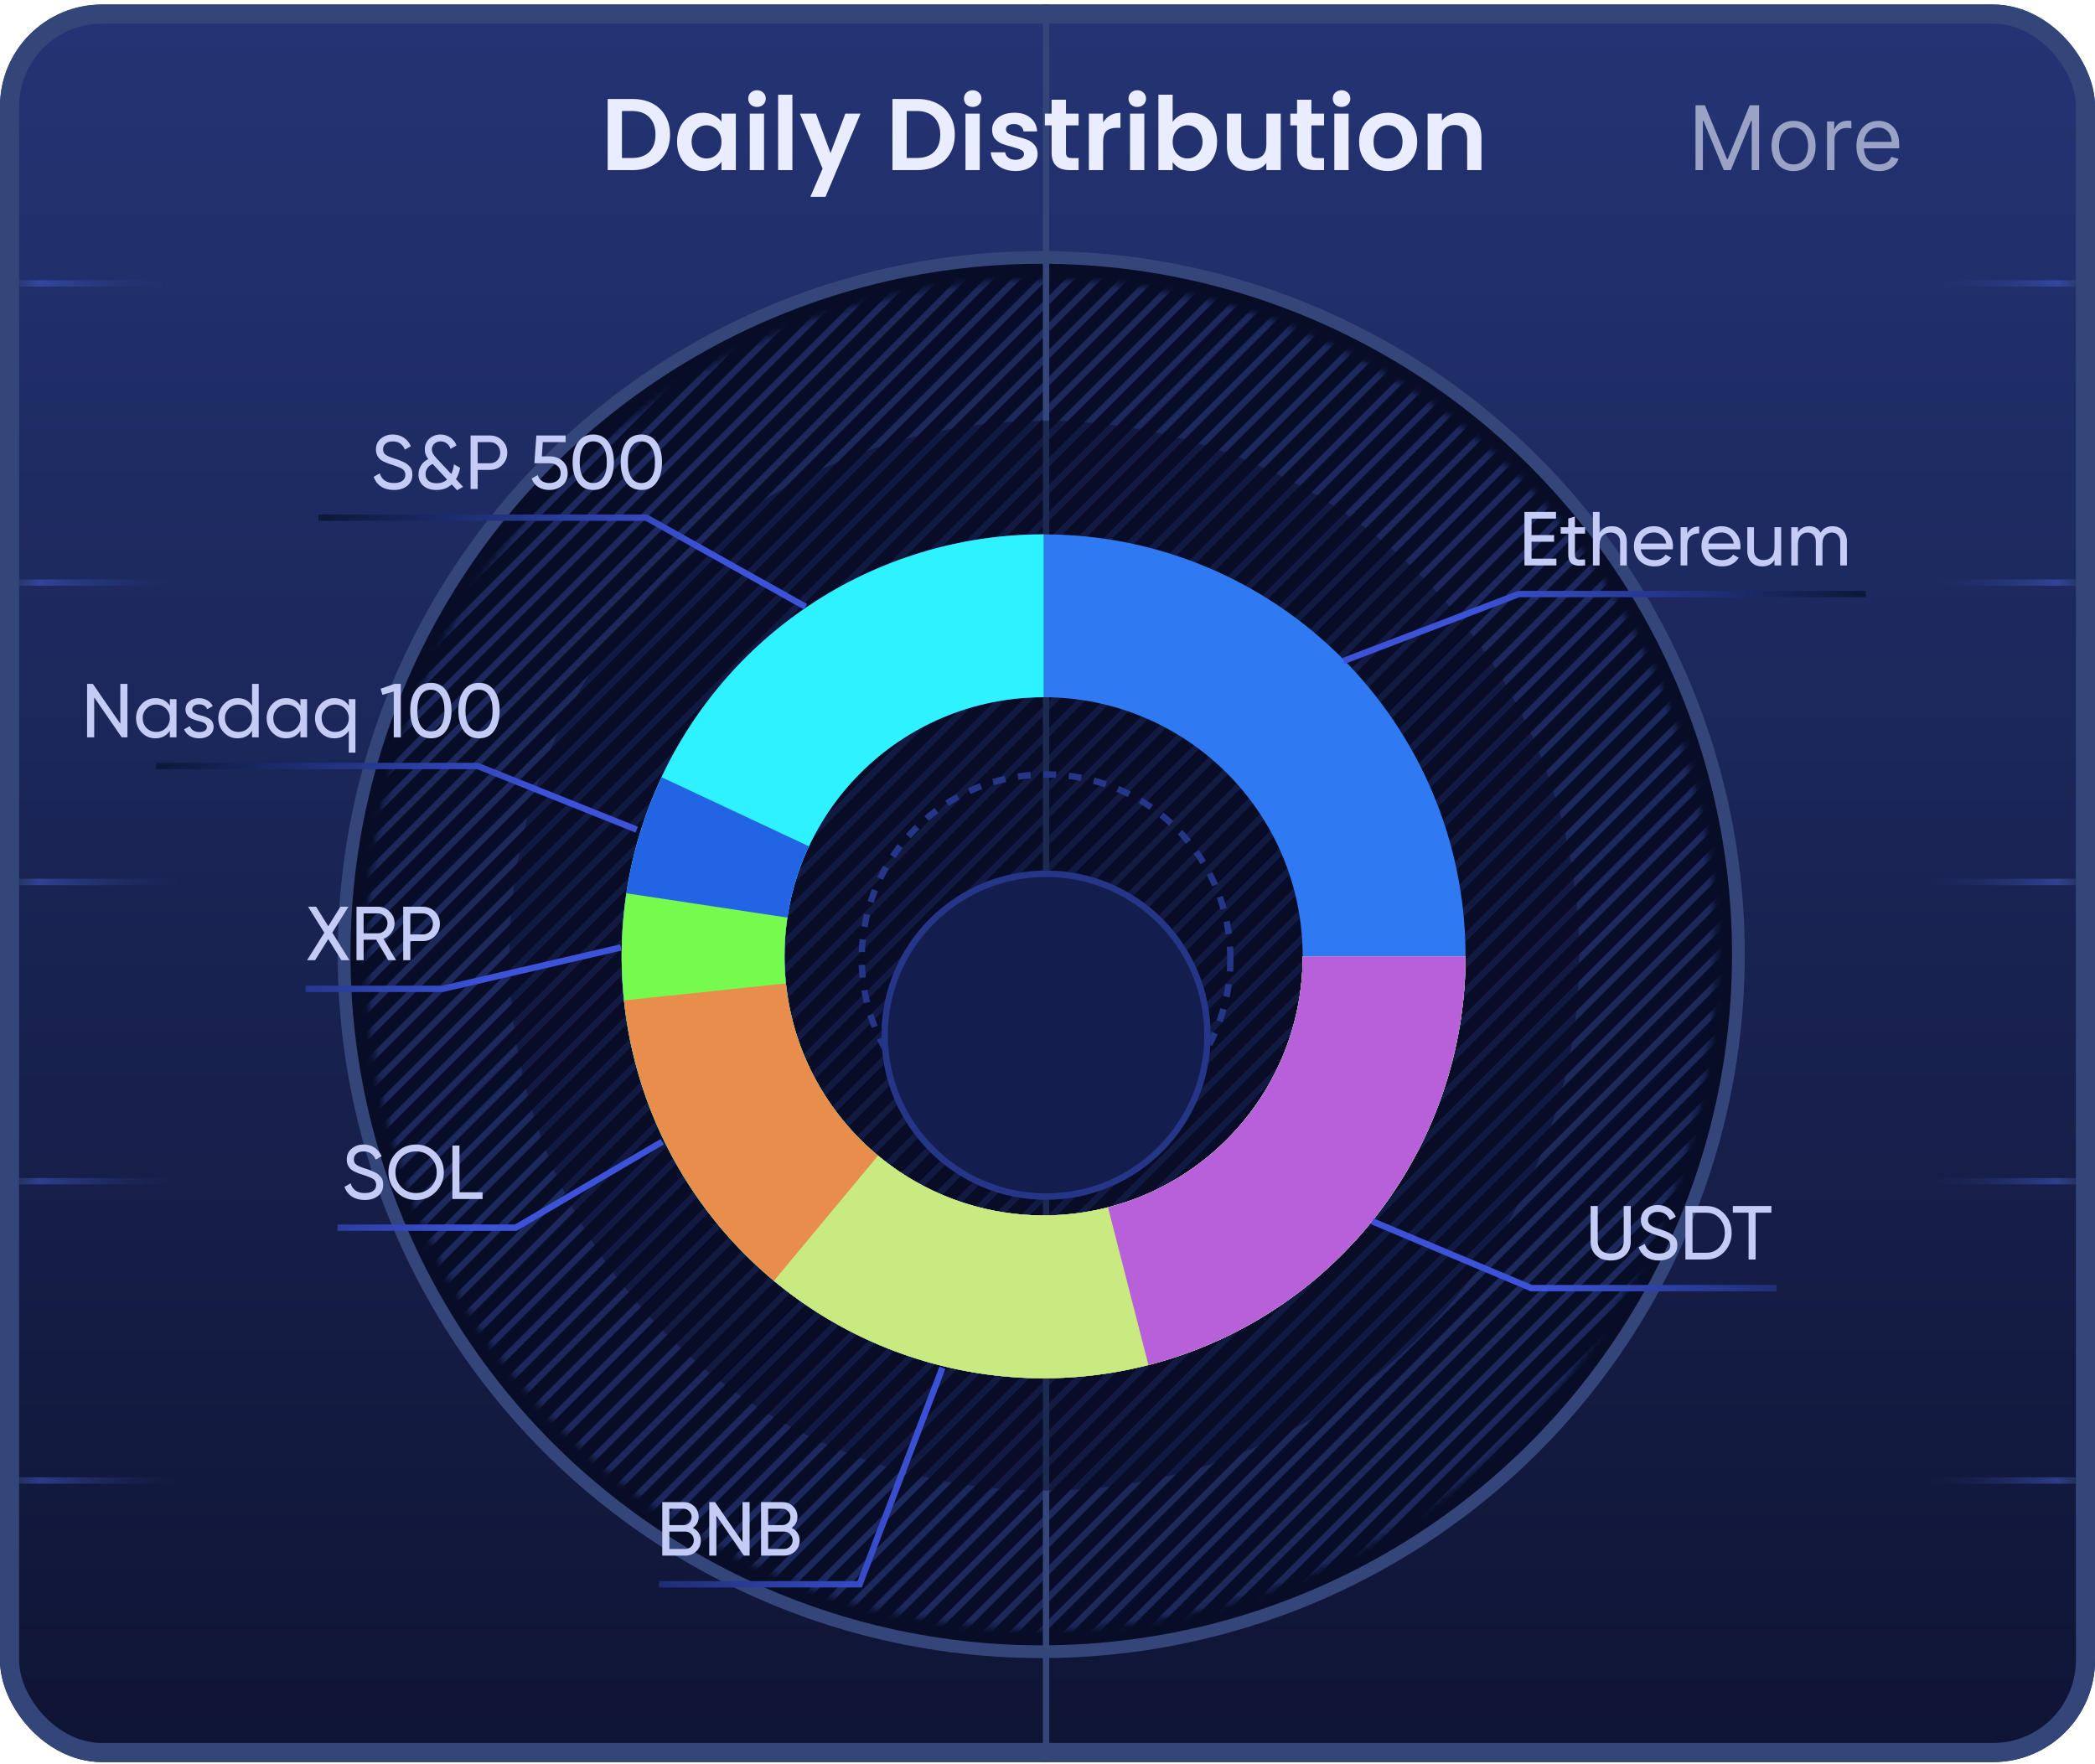 <svg width="329" height="277" viewBox="0 0 329 277" fill="none" xmlns="http://www.w3.org/2000/svg">
<g clip-path="url(#clip0_3767_16057)">
<rect y="0.713" width="329" height="276" rx="16" fill="url(#paint0_linear_3767_16057)"/>
<circle cx="163.52" cy="149.903" r="109.479" fill="#080D27" stroke="#344679" stroke-width="2"/>
<mask id="mask0_3767_16057" style="mask-type:alpha" maskUnits="userSpaceOnUse" x="57" y="43" width="213" height="213">
<circle cx="163.522" cy="149.903" r="105.46" fill="#141414" stroke="#242424"/>
</mask>
<g mask="url(#mask0_3767_16057)">
<line x1="171.646" y1="328.725" x2="342.766" y2="157.605" stroke="#1D295D"/>
<line x1="169.525" y1="326.603" x2="340.645" y2="155.484" stroke="#1D295D"/>
<line x1="167.404" y1="324.482" x2="338.524" y2="153.363" stroke="#1D295D"/>
<line x1="165.283" y1="322.361" x2="336.403" y2="151.241" stroke="#1D295D"/>
<line x1="163.162" y1="320.24" x2="334.282" y2="149.12" stroke="#1D295D"/>
<line x1="161.039" y1="318.117" x2="332.159" y2="146.997" stroke="#1D295D"/>
<line x1="158.918" y1="315.996" x2="330.038" y2="144.876" stroke="#1D295D"/>
<line x1="156.797" y1="313.875" x2="327.917" y2="142.755" stroke="#1D295D"/>
<line x1="154.676" y1="311.754" x2="325.796" y2="140.634" stroke="#1D295D"/>
<line x1="152.555" y1="309.633" x2="323.674" y2="138.513" stroke="#1D295D"/>
<line x1="150.434" y1="307.512" x2="321.553" y2="136.392" stroke="#1D295D"/>
<line x1="148.312" y1="305.391" x2="319.432" y2="134.271" stroke="#1D295D"/>
<line x1="146.191" y1="303.269" x2="317.311" y2="132.15" stroke="#1D295D"/>
<line x1="144.068" y1="301.146" x2="315.188" y2="130.027" stroke="#1D295D"/>
<line x1="141.947" y1="299.025" x2="313.067" y2="127.906" stroke="#1D295D"/>
<line x1="139.826" y1="296.904" x2="310.946" y2="125.784" stroke="#1D295D"/>
<line x1="137.705" y1="294.783" x2="308.825" y2="123.663" stroke="#1D295D"/>
<line x1="135.584" y1="292.662" x2="305.997" y2="122.249" stroke="#1D295D"/>
<line x1="133.463" y1="290.541" x2="304.583" y2="119.421" stroke="#1D295D"/>
<line x1="131.342" y1="288.42" x2="302.462" y2="117.3" stroke="#1D295D"/>
<line x1="129.221" y1="286.299" x2="300.34" y2="115.179" stroke="#1D295D"/>
<line x1="127.1" y1="284.178" x2="298.219" y2="113.058" stroke="#1D295D"/>
<line x1="124.977" y1="282.055" x2="296.096" y2="110.935" stroke="#1D295D"/>
<line x1="122.855" y1="279.934" x2="293.975" y2="108.814" stroke="#1D295D"/>
<line x1="120.734" y1="277.812" x2="291.854" y2="106.693" stroke="#1D295D"/>
<line x1="118.613" y1="275.691" x2="289.733" y2="104.572" stroke="#1D295D"/>
<line x1="116.492" y1="273.57" x2="287.612" y2="102.45" stroke="#1D295D"/>
<line x1="114.371" y1="271.449" x2="285.491" y2="100.329" stroke="#1D295D"/>
<line x1="112.25" y1="269.328" x2="283.37" y2="98.208" stroke="#1D295D"/>
<line x1="110.129" y1="267.207" x2="281.249" y2="96.087" stroke="#1D295D"/>
<line x1="108.008" y1="265.086" x2="279.128" y2="93.966" stroke="#1D295D"/>
<line x1="105.885" y1="262.963" x2="277.005" y2="91.843" stroke="#1D295D"/>
<line x1="103.764" y1="260.842" x2="274.883" y2="89.722" stroke="#1D295D"/>
<line x1="101.643" y1="258.721" x2="272.762" y2="87.601" stroke="#1D295D"/>
<line x1="99.521" y1="256.6" x2="270.641" y2="85.48" stroke="#1D295D"/>
<line x1="97.4" y1="254.478" x2="267.813" y2="84.066" stroke="#1D295D"/>
<line x1="95.279" y1="252.357" x2="266.399" y2="81.237" stroke="#1D295D"/>
<line x1="93.158" y1="250.236" x2="264.278" y2="79.116" stroke="#1D295D"/>
<line x1="91.037" y1="248.115" x2="262.157" y2="76.995" stroke="#1D295D"/>
<line x1="88.914" y1="245.992" x2="260.034" y2="74.872" stroke="#1D295D"/>
<line x1="86.793" y1="243.871" x2="257.913" y2="72.751" stroke="#1D295D"/>
<line x1="84.672" y1="241.75" x2="255.085" y2="71.337" stroke="#1D295D"/>
<line x1="82.551" y1="239.629" x2="253.671" y2="68.509" stroke="#1D295D"/>
<line x1="80.43" y1="237.508" x2="251.549" y2="66.388" stroke="#1D295D"/>
<line x1="78.309" y1="235.387" x2="249.428" y2="64.267" stroke="#1D295D"/>
<line x1="76.188" y1="233.266" x2="247.307" y2="62.146" stroke="#1D295D"/>
<line x1="74.066" y1="231.144" x2="245.186" y2="60.025" stroke="#1D295D"/>
<line x1="71.945" y1="229.023" x2="243.065" y2="57.904" stroke="#1D295D"/>
<line x1="69.822" y1="226.9" x2="240.942" y2="55.781" stroke="#1D295D"/>
<line x1="67.701" y1="224.779" x2="238.821" y2="53.659" stroke="#1D295D"/>
<line x1="65.58" y1="222.658" x2="236.7" y2="51.538" stroke="#1D295D"/>
<line x1="63.459" y1="220.537" x2="234.579" y2="49.417" stroke="#1D295D"/>
<line x1="61.338" y1="218.416" x2="232.458" y2="47.296" stroke="#1D295D"/>
<line x1="59.217" y1="216.295" x2="230.337" y2="45.175" stroke="#1D295D"/>
<line x1="57.096" y1="214.174" x2="228.215" y2="43.054" stroke="#1D295D"/>
<line x1="54.975" y1="212.053" x2="226.094" y2="40.933" stroke="#1D295D"/>
<line x1="52.852" y1="209.932" x2="223.971" y2="38.812" stroke="#1D295D"/>
<line x1="50.73" y1="207.809" x2="221.85" y2="36.689" stroke="#1D295D"/>
<line x1="48.609" y1="205.687" x2="219.022" y2="35.275" stroke="#1D295D"/>
<line x1="46.488" y1="203.566" x2="217.608" y2="32.447" stroke="#1D295D"/>
<line x1="44.367" y1="201.445" x2="215.487" y2="30.325" stroke="#1D295D"/>
<line x1="42.246" y1="199.324" x2="213.366" y2="28.204" stroke="#1D295D"/>
<line x1="40.125" y1="197.203" x2="211.245" y2="26.083" stroke="#1D295D"/>
<line x1="38.004" y1="195.082" x2="209.124" y2="23.962" stroke="#1D295D"/>
<line x1="35.883" y1="192.961" x2="207.003" y2="21.841" stroke="#1D295D"/>
<line x1="33.76" y1="190.838" x2="204.88" y2="19.718" stroke="#1D295D"/>
<line x1="31.639" y1="188.717" x2="202.758" y2="17.597" stroke="#1D295D"/>
<line x1="29.517" y1="186.596" x2="200.637" y2="15.476" stroke="#1D295D"/>
<line x1="27.396" y1="184.475" x2="197.809" y2="14.062" stroke="#1D295D"/>
<line x1="25.275" y1="182.353" x2="195.688" y2="11.941" stroke="#1D295D"/>
<line x1="23.154" y1="180.232" x2="193.567" y2="9.82" stroke="#1D295D"/>
<line x1="21.033" y1="178.111" x2="191.446" y2="7.699" stroke="#1D295D"/>
<line x1="18.912" y1="175.99" x2="189.325" y2="5.577" stroke="#1D295D"/>
<line x1="16.791" y1="173.869" x2="187.204" y2="3.456" stroke="#1D295D"/>
<line x1="14.668" y1="171.746" x2="185.081" y2="1.333" stroke="#1D295D"/>
<line x1="12.547" y1="169.625" x2="182.96" y2="-0.788" stroke="#1D295D"/>
<line x1="10.426" y1="167.504" x2="180.838" y2="-2.909" stroke="#1D295D"/>
<line x1="8.305" y1="165.383" x2="178.717" y2="-5.03" stroke="#1D295D"/>
<line x1="6.184" y1="163.262" x2="176.596" y2="-7.151" stroke="#1D295D"/>
<line x1="4.062" y1="161.141" x2="174.475" y2="-9.272" stroke="#1D295D"/>
<line x1="1.941" y1="159.019" x2="172.354" y2="-11.393" stroke="#1D295D"/>
<line x1="-0.18" y1="156.898" x2="170.233" y2="-13.514" stroke="#1D295D"/>
<line x1="-2.303" y1="154.775" x2="168.11" y2="-15.637" stroke="#1D295D"/>
<line x1="-4.424" y1="152.654" x2="165.989" y2="-17.759" stroke="#1D295D"/>
<line x1="-6.545" y1="150.533" x2="163.868" y2="-19.88" stroke="#1D295D"/>
<line x1="-8.666" y1="148.412" x2="161.747" y2="-22.001" stroke="#1D295D"/>
<line x1="-10.787" y1="146.291" x2="160.333" y2="-24.829" stroke="#1D295D"/>
<line x1="-12.908" y1="144.17" x2="158.212" y2="-26.95" stroke="#1D295D"/>
<line x1="-15.029" y1="142.049" x2="155.383" y2="-28.364" stroke="#1D295D"/>
</g>
<line x1="164.271" y1="-9.287" x2="164.271" y2="308.592" stroke="#344679"/>
<path opacity="0.5" d="M248 150.078C248 196.47 210.392 234.078 164 234.078C117.608 234.078 80 196.47 80 150.078C80 103.686 117.608 66.078 164 66.078C210.392 66.078 248 103.686 248 150.078Z" fill="#080D27"/>
<path fill-rule="evenodd" clip-rule="evenodd" d="M163.887 216.441C200.483 216.441 230.15 186.774 230.15 150.179C230.15 113.583 200.483 83.916 163.887 83.916C127.292 83.916 97.625 113.583 97.625 150.179C97.625 186.774 127.292 216.441 163.887 216.441ZM163.887 190.866C186.359 190.866 204.575 172.65 204.575 150.179C204.575 127.707 186.359 109.491 163.887 109.491C141.416 109.491 123.2 127.707 123.2 150.179C123.2 172.65 141.416 190.866 163.887 190.866Z" fill="#2F7AF2"/>
<path fill-rule="evenodd" clip-rule="evenodd" d="M218.983 186.992C226.264 176.095 230.15 163.284 230.15 150.179H204.575C204.575 172.65 186.359 190.866 163.888 190.866C141.416 190.866 123.2 172.65 123.2 150.179C123.2 127.707 141.416 109.491 163.888 109.491V83.916C150.782 83.916 137.971 87.802 127.074 95.083C116.177 102.364 107.684 112.713 102.669 124.821C97.654 136.929 96.341 150.252 98.898 163.106C101.455 175.959 107.766 187.766 117.033 197.033C126.3 206.3 138.107 212.611 150.96 215.168C163.814 217.725 177.137 216.412 189.245 211.397C201.353 206.382 211.702 197.889 218.983 186.992Z" fill="#2EF2FF"/>
<path fill-rule="evenodd" clip-rule="evenodd" d="M163.887 190.866C186.359 190.866 204.575 172.649 204.575 150.178L230.15 150.178C230.15 160.104 227.92 169.902 223.625 178.85C219.331 187.798 213.08 195.667 205.337 201.876C197.593 208.085 188.553 212.474 178.885 214.721C169.217 216.967 159.168 217.013 149.48 214.855C139.792 212.697 130.713 208.39 122.912 202.253C115.112 196.115 108.79 188.303 104.414 179.395C100.038 170.486 97.718 160.708 97.628 150.783C97.537 140.858 99.677 131.04 103.89 122.053L127.038 132.904C124.576 138.147 123.2 144.002 123.2 150.178C123.2 172.649 141.416 190.866 163.887 190.866Z" fill="#2364E5"/>
<path fill-rule="evenodd" clip-rule="evenodd" d="M163.887 190.866C186.359 190.866 204.575 172.649 204.575 150.178L230.15 150.178C230.15 159.298 228.267 168.319 224.62 176.678C220.973 185.037 215.64 192.553 208.954 198.755C202.268 204.958 194.374 209.713 185.766 212.725C177.158 215.736 168.02 216.937 158.926 216.255C149.832 215.572 140.977 213.019 132.915 208.756C124.852 204.493 117.757 198.612 112.072 191.481C106.388 184.349 102.237 176.121 99.879 167.312C97.52 158.502 97.006 149.301 98.368 140.283L123.651 144.101C123.354 146.084 123.2 148.113 123.2 150.178C123.2 172.649 141.416 190.866 163.887 190.866Z" fill="#76FA4D"/>
<path fill-rule="evenodd" clip-rule="evenodd" d="M163.889 190.865C186.36 190.865 204.577 172.649 204.577 150.178L230.152 150.178C230.152 167.151 223.638 183.477 211.955 195.789C200.272 208.101 184.31 215.46 167.36 216.349C150.41 217.238 133.766 211.589 120.858 200.567C107.951 189.545 99.766 173.99 97.99 157.11L123.422 154.435C125.55 174.905 142.856 190.865 163.889 190.865Z" fill="#E88D4B"/>
<path fill-rule="evenodd" clip-rule="evenodd" d="M163.887 190.865C186.358 190.865 204.575 172.649 204.575 150.178L230.15 150.178C230.15 162.764 226.565 175.09 219.816 185.713C213.066 196.336 203.43 204.817 192.036 210.164C180.642 215.511 167.961 217.502 155.477 215.904C142.993 214.307 131.222 209.187 121.541 201.143L137.885 181.473C144.935 187.338 153.999 190.865 163.887 190.865Z" fill="#C8EA80"/>
<path fill-rule="evenodd" clip-rule="evenodd" d="M174 189.599C191.579 185.103 204.575 169.158 204.575 150.178L230.15 150.178C230.15 164.886 225.257 179.176 216.241 190.796C207.225 202.417 194.599 210.707 180.352 214.362L174 189.599Z" fill="#B860DA"/>
<circle cx="164.274" cy="150.565" r="28.95" stroke="#253688" stroke-dasharray="2 2"/>
<g filter="url(#filter0_d_3767_16057)">
<circle cx="164.274" cy="150.565" r="25.844" fill="#131D4E"/>
<circle cx="164.274" cy="150.565" r="25.344" stroke="#253688"/>
</g>
<path d="M240.516 85.071V87.735H244.416V88.791H239.4V80.391H244.356V81.447H240.516V84.027H244.056V85.071H240.516ZM248.919 82.791V83.799H247.323V87.051C247.323 87.347 247.379 87.559 247.491 87.687C247.611 87.807 247.791 87.871 248.031 87.879C248.271 87.879 248.567 87.871 248.919 87.855V88.791C247.999 88.911 247.327 88.835 246.903 88.563C246.487 88.291 246.279 87.787 246.279 87.051V83.799H245.091V82.791H246.279V81.423L247.323 81.111V82.791H248.919ZM253.143 82.635C253.847 82.635 254.411 82.859 254.835 83.307C255.259 83.747 255.471 84.347 255.471 85.107V88.791H254.427V85.167C254.427 84.687 254.295 84.311 254.031 84.039C253.767 83.767 253.403 83.631 252.939 83.631C252.403 83.631 251.979 83.799 251.667 84.135C251.355 84.463 251.199 84.955 251.199 85.611V88.791H250.155V80.391H251.199V83.655C251.615 82.975 252.263 82.635 253.143 82.635ZM262.689 86.271H257.661C257.765 86.799 258.009 87.215 258.393 87.519C258.777 87.815 259.257 87.963 259.833 87.963C260.625 87.963 261.201 87.671 261.561 87.087L262.449 87.591C261.857 88.495 260.977 88.947 259.809 88.947C258.865 88.947 258.089 88.651 257.481 88.059C256.889 87.451 256.593 86.695 256.593 85.791C256.593 84.879 256.885 84.127 257.469 83.535C258.053 82.935 258.809 82.635 259.737 82.635C260.617 82.635 261.333 82.947 261.885 83.571C262.445 84.179 262.725 84.923 262.725 85.803C262.725 85.955 262.713 86.111 262.689 86.271ZM259.737 83.619C259.185 83.619 258.721 83.775 258.345 84.087C257.977 84.399 257.749 84.823 257.661 85.359H261.669C261.581 84.807 261.361 84.379 261.009 84.075C260.657 83.771 260.233 83.619 259.737 83.619ZM264.969 82.791V83.799C265.313 83.055 265.937 82.683 266.841 82.683V83.775C266.329 83.751 265.889 83.887 265.521 84.183C265.153 84.479 264.969 84.955 264.969 85.611V88.791H263.925V82.791H264.969ZM273.294 86.271H268.266C268.37 86.799 268.614 87.215 268.998 87.519C269.382 87.815 269.862 87.963 270.438 87.963C271.23 87.963 271.806 87.671 272.166 87.087L273.054 87.591C272.462 88.495 271.582 88.947 270.414 88.947C269.47 88.947 268.694 88.651 268.086 88.059C267.494 87.451 267.198 86.695 267.198 85.791C267.198 84.879 267.49 84.127 268.074 83.535C268.658 82.935 269.414 82.635 270.342 82.635C271.222 82.635 271.938 82.947 272.49 83.571C273.05 84.179 273.33 84.923 273.33 85.803C273.33 85.955 273.318 86.111 273.294 86.271ZM270.342 83.619C269.79 83.619 269.326 83.775 268.95 84.087C268.582 84.399 268.354 84.823 268.266 85.359H272.274C272.186 84.807 271.966 84.379 271.614 84.075C271.262 83.771 270.838 83.619 270.342 83.619ZM278.67 85.971V82.791H279.714V88.791H278.67V87.927C278.254 88.607 277.606 88.947 276.726 88.947C276.022 88.947 275.458 88.727 275.034 88.287C274.61 87.839 274.398 87.235 274.398 86.475V82.791H275.442V86.415C275.442 86.895 275.574 87.271 275.838 87.543C276.102 87.815 276.466 87.951 276.93 87.951C277.466 87.951 277.89 87.787 278.202 87.459C278.514 87.123 278.67 86.627 278.67 85.971ZM287.784 82.635C288.464 82.635 289.008 82.855 289.416 83.295C289.832 83.735 290.04 84.323 290.04 85.059V88.791H288.996V85.095C288.996 84.639 288.876 84.283 288.636 84.027C288.404 83.763 288.084 83.631 287.676 83.631C287.212 83.631 286.848 83.787 286.584 84.099C286.328 84.403 286.2 84.855 286.2 85.455V88.791H285.156V85.095C285.156 84.639 285.04 84.283 284.808 84.027C284.584 83.763 284.276 83.631 283.884 83.631C283.428 83.631 283.056 83.791 282.768 84.111C282.488 84.423 282.348 84.871 282.348 85.455V88.791H281.304V82.791H282.348V83.595C282.756 82.955 283.352 82.635 284.136 82.635C284.944 82.635 285.532 82.975 285.9 83.655C286.316 82.975 286.944 82.635 287.784 82.635Z" fill="#C4CBF5"/>
<path d="M211 103.791L238.5 93.291H293" stroke="url(#paint1_linear_3767_16057)"/>
<path d="M249.792 194.971V189.391H250.908V194.923C250.908 195.523 251.084 195.995 251.436 196.339C251.796 196.683 252.3 196.855 252.948 196.855C253.596 196.855 254.096 196.683 254.448 196.339C254.808 195.995 254.988 195.523 254.988 194.923V189.391H256.092V194.971C256.092 195.883 255.8 196.607 255.216 197.143C254.632 197.679 253.876 197.947 252.948 197.947C252.012 197.947 251.252 197.679 250.668 197.143C250.084 196.607 249.792 195.883 249.792 194.971ZM260.51 197.947C259.726 197.947 259.054 197.767 258.494 197.407C257.942 197.039 257.554 196.531 257.33 195.883L258.29 195.331C258.61 196.347 259.358 196.855 260.534 196.855C261.102 196.855 261.538 196.739 261.842 196.507C262.154 196.275 262.31 195.959 262.31 195.559C262.31 195.167 262.158 194.867 261.854 194.659C261.582 194.475 261.074 194.263 260.33 194.023L259.526 193.759C259.35 193.687 259.118 193.583 258.83 193.447C258.55 193.303 258.346 193.159 258.218 193.015C257.866 192.631 257.69 192.163 257.69 191.611C257.69 190.875 257.946 190.299 258.458 189.883C258.97 189.451 259.594 189.235 260.33 189.235C260.986 189.235 261.562 189.399 262.058 189.727C262.554 190.055 262.926 190.503 263.174 191.071L262.238 191.611C261.878 190.747 261.242 190.315 260.33 190.315C259.874 190.315 259.506 190.427 259.226 190.651C258.946 190.875 258.806 191.179 258.806 191.563C258.806 191.931 258.938 192.211 259.202 192.403C259.474 192.603 259.93 192.803 260.57 193.003L261.062 193.159C261.334 193.263 261.482 193.319 261.506 193.327C261.762 193.423 262.042 193.555 262.346 193.723C262.562 193.843 262.778 194.027 262.994 194.275C263.274 194.555 263.414 194.975 263.414 195.535C263.414 196.271 263.146 196.859 262.61 197.299C262.066 197.731 261.366 197.947 260.51 197.947ZM264.677 189.391H267.953C269.089 189.391 270.037 189.799 270.797 190.615C271.557 191.423 271.937 192.415 271.937 193.591C271.937 194.759 271.557 195.755 270.797 196.579C270.037 197.387 269.089 197.791 267.953 197.791H264.677V189.391ZM265.793 196.735H267.953C268.809 196.735 269.509 196.435 270.053 195.835C270.597 195.227 270.869 194.479 270.869 193.591C270.869 192.703 270.597 191.955 270.053 191.347C269.509 190.747 268.809 190.447 267.953 190.447H265.793V196.735ZM272.126 189.391H278.186V190.447H275.702V197.791H274.598V190.447H272.126V189.391Z" fill="#C4CBF5"/>
<path d="M215.5 191.791L240.5 202.291H279" stroke="url(#paint2_linear_3767_16057)"/>
<path d="M108.802 239.935C109.194 240.127 109.502 240.395 109.726 240.739C109.95 241.083 110.062 241.475 110.062 241.915C110.062 242.587 109.826 243.151 109.354 243.607C108.882 244.063 108.306 244.291 107.626 244.291H104.002V235.891H107.362C108.026 235.891 108.582 236.111 109.03 236.551C109.486 236.991 109.714 237.535 109.714 238.183C109.714 238.935 109.41 239.519 108.802 239.935ZM107.362 236.935H105.118V239.503H107.362C107.714 239.503 108.01 239.379 108.25 239.131C108.49 238.883 108.61 238.579 108.61 238.219C108.61 237.867 108.486 237.567 108.238 237.319C107.998 237.063 107.706 236.935 107.362 236.935ZM105.118 243.247H107.626C108.002 243.247 108.318 243.115 108.574 242.851C108.83 242.587 108.958 242.263 108.958 241.879C108.958 241.503 108.826 241.183 108.562 240.919C108.314 240.655 108.002 240.523 107.626 240.523H105.118V243.247ZM116.604 242.155V235.891H117.72V244.291H116.82L112.5 238.015V244.291H111.384V235.891H112.284L116.604 242.155ZM124.317 239.935C124.709 240.127 125.017 240.395 125.241 240.739C125.465 241.083 125.577 241.475 125.577 241.915C125.577 242.587 125.341 243.151 124.869 243.607C124.397 244.063 123.821 244.291 123.141 244.291H119.517V235.891H122.877C123.541 235.891 124.097 236.111 124.545 236.551C125.001 236.991 125.229 237.535 125.229 238.183C125.229 238.935 124.925 239.519 124.317 239.935ZM122.877 236.935H120.633V239.503H122.877C123.229 239.503 123.525 239.379 123.765 239.131C124.005 238.883 124.125 238.579 124.125 238.219C124.125 237.867 124.001 237.567 123.753 237.319C123.513 237.063 123.221 236.935 122.877 236.935ZM120.633 243.247H123.141C123.517 243.247 123.833 243.115 124.089 242.851C124.345 242.587 124.473 242.263 124.473 241.879C124.473 241.503 124.341 241.183 124.077 240.919C123.829 240.655 123.517 240.523 123.141 240.523H120.633V243.247Z" fill="#C4CBF5"/>
<path d="M148 214.791L135 248.791H103.5" stroke="url(#paint3_linear_3767_16057)"/>
<path d="M57.276 188.447C56.492 188.447 55.82 188.267 55.26 187.907C54.708 187.539 54.32 187.031 54.096 186.383L55.056 185.831C55.376 186.847 56.124 187.355 57.3 187.355C57.868 187.355 58.304 187.239 58.608 187.007C58.92 186.775 59.076 186.459 59.076 186.059C59.076 185.667 58.924 185.367 58.62 185.159C58.348 184.975 57.84 184.763 57.096 184.523L56.292 184.259C56.116 184.187 55.884 184.083 55.596 183.947C55.316 183.803 55.112 183.659 54.984 183.515C54.632 183.131 54.456 182.663 54.456 182.111C54.456 181.375 54.712 180.799 55.224 180.383C55.736 179.951 56.36 179.735 57.096 179.735C57.752 179.735 58.328 179.899 58.824 180.227C59.32 180.555 59.692 181.003 59.94 181.571L59.004 182.111C58.644 181.247 58.008 180.815 57.096 180.815C56.64 180.815 56.272 180.927 55.992 181.151C55.712 181.375 55.572 181.679 55.572 182.063C55.572 182.431 55.704 182.711 55.968 182.903C56.24 183.103 56.696 183.303 57.336 183.503L57.828 183.659C58.1 183.763 58.248 183.819 58.272 183.827C58.528 183.923 58.808 184.055 59.112 184.223C59.328 184.343 59.544 184.527 59.76 184.775C60.04 185.055 60.18 185.475 60.18 186.035C60.18 186.771 59.912 187.359 59.376 187.799C58.832 188.231 58.132 188.447 57.276 188.447ZM60.999 184.091C60.999 182.875 61.419 181.847 62.259 181.007C63.099 180.159 64.127 179.735 65.343 179.735C66.559 179.735 67.587 180.159 68.427 181.007C69.275 181.847 69.699 182.875 69.699 184.091C69.699 185.299 69.275 186.327 68.427 187.175C67.587 188.023 66.559 188.447 65.343 188.447C64.127 188.447 63.099 188.023 62.259 187.175C61.419 186.319 60.999 185.291 60.999 184.091ZM68.583 184.091C68.583 183.163 68.271 182.387 67.647 181.763C67.039 181.131 66.271 180.815 65.343 180.815C64.423 180.815 63.651 181.131 63.027 181.763C62.411 182.395 62.103 183.171 62.103 184.091C62.103 185.003 62.411 185.779 63.027 186.419C63.651 187.043 64.423 187.355 65.343 187.355C66.271 187.355 67.039 187.043 67.647 186.419C68.271 185.779 68.583 185.003 68.583 184.091ZM72.157 179.891V187.235H75.781V188.291H71.041V179.891H72.157Z" fill="#C4CBF5"/>
<path d="M104 179.291L81 192.791H53" stroke="url(#paint4_linear_3767_16057)"/>
<path d="M52.184 146.459L54.884 150.791H53.612L51.548 147.479L49.484 150.791H48.224L50.924 146.471L48.38 142.391H49.64L51.548 145.451L53.456 142.391H54.716L52.184 146.459ZM62.202 150.791H60.966L59.082 147.575H57.102V150.791H55.986V142.391H59.346C60.066 142.391 60.682 142.647 61.194 143.159C61.706 143.663 61.962 144.275 61.962 144.995C61.962 145.539 61.798 146.035 61.47 146.483C61.134 146.939 60.718 147.255 60.222 147.431L62.202 150.791ZM59.346 143.435H57.102V146.567H59.346C59.762 146.567 60.114 146.415 60.402 146.111C60.698 145.807 60.846 145.435 60.846 144.995C60.846 144.555 60.698 144.187 60.402 143.891C60.114 143.587 59.762 143.435 59.346 143.435ZM63.322 142.391H66.37C67.138 142.391 67.782 142.651 68.302 143.171C68.822 143.691 69.082 144.331 69.082 145.091C69.082 145.851 68.822 146.491 68.302 147.011C67.782 147.531 67.138 147.791 66.37 147.791H64.438V150.791H63.322V142.391ZM64.438 146.747H66.37C66.842 146.747 67.226 146.591 67.522 146.279C67.826 145.951 67.978 145.555 67.978 145.091C67.978 144.611 67.826 144.215 67.522 143.903C67.218 143.591 66.834 143.435 66.37 143.435H64.438V146.747Z" fill="#C4CBF5"/>
<path d="M97.5 148.791L69.5 155.291H48" stroke="url(#paint5_linear_3767_16057)"/>
<path d="M18.897 113.655V107.391H20.013V115.791H19.113L14.793 109.515V115.791H13.677V107.391H14.577L18.897 113.655ZM26.67 110.823V109.791H27.714V115.791H26.67V114.759C26.158 115.551 25.402 115.947 24.402 115.947C23.554 115.947 22.838 115.643 22.254 115.035C21.662 114.419 21.366 113.671 21.366 112.791C21.366 111.919 21.662 111.175 22.254 110.559C22.846 109.943 23.562 109.635 24.402 109.635C25.402 109.635 26.158 110.031 26.67 110.823ZM24.534 114.939C25.142 114.939 25.65 114.735 26.058 114.327C26.466 113.903 26.67 113.391 26.67 112.791C26.67 112.183 26.466 111.675 26.058 111.267C25.65 110.851 25.142 110.643 24.534 110.643C23.934 110.643 23.43 110.851 23.022 111.267C22.614 111.675 22.41 112.183 22.41 112.791C22.41 113.391 22.614 113.903 23.022 114.327C23.43 114.735 23.934 114.939 24.534 114.939ZM30.184 111.411C30.184 111.795 30.58 112.095 31.372 112.311C31.668 112.375 31.916 112.443 32.116 112.515C32.324 112.579 32.548 112.679 32.788 112.815C33.036 112.951 33.224 113.131 33.352 113.355C33.48 113.579 33.544 113.843 33.544 114.147C33.544 114.691 33.332 115.127 32.908 115.455C32.484 115.783 31.948 115.947 31.3 115.947C30.724 115.947 30.224 115.823 29.8 115.575C29.384 115.319 29.088 114.975 28.912 114.543L29.812 114.027C29.908 114.315 30.088 114.543 30.352 114.711C30.616 114.879 30.932 114.963 31.3 114.963C31.66 114.963 31.948 114.895 32.164 114.759C32.38 114.623 32.488 114.419 32.488 114.147C32.488 113.739 32.092 113.443 31.3 113.259C31.036 113.187 30.836 113.131 30.7 113.091C30.564 113.051 30.376 112.979 30.136 112.875C29.904 112.771 29.728 112.663 29.608 112.551C29.488 112.431 29.376 112.275 29.272 112.083C29.176 111.883 29.128 111.663 29.128 111.423C29.128 110.903 29.328 110.475 29.728 110.139C30.136 109.803 30.644 109.635 31.252 109.635C31.74 109.635 32.172 109.747 32.548 109.971C32.932 110.187 33.22 110.491 33.412 110.883L32.536 111.375C32.32 110.863 31.892 110.607 31.252 110.607C30.948 110.607 30.692 110.679 30.484 110.823C30.284 110.967 30.184 111.163 30.184 111.411ZM39.584 110.823V107.391H40.628V115.791H39.584V114.759C39.072 115.551 38.316 115.947 37.316 115.947C36.468 115.947 35.752 115.643 35.168 115.035C34.576 114.419 34.28 113.671 34.28 112.791C34.28 111.919 34.576 111.175 35.168 110.559C35.76 109.943 36.476 109.635 37.316 109.635C38.316 109.635 39.072 110.031 39.584 110.823ZM37.448 114.939C38.056 114.939 38.564 114.735 38.972 114.327C39.38 113.903 39.584 113.391 39.584 112.791C39.584 112.183 39.38 111.675 38.972 111.267C38.564 110.851 38.056 110.643 37.448 110.643C36.848 110.643 36.344 110.851 35.936 111.267C35.528 111.675 35.324 112.183 35.324 112.791C35.324 113.391 35.528 113.903 35.936 114.327C36.344 114.735 36.848 114.939 37.448 114.939ZM47.178 110.823V109.791H48.222V115.791H47.178V114.759C46.666 115.551 45.91 115.947 44.91 115.947C44.062 115.947 43.346 115.643 42.762 115.035C42.17 114.419 41.874 113.671 41.874 112.791C41.874 111.919 42.17 111.175 42.762 110.559C43.354 109.943 44.07 109.635 44.91 109.635C45.91 109.635 46.666 110.031 47.178 110.823ZM45.042 114.939C45.65 114.939 46.158 114.735 46.566 114.327C46.974 113.903 47.178 113.391 47.178 112.791C47.178 112.183 46.974 111.675 46.566 111.267C46.158 110.851 45.65 110.643 45.042 110.643C44.442 110.643 43.938 110.851 43.53 111.267C43.122 111.675 42.918 112.183 42.918 112.791C42.918 113.391 43.122 113.903 43.53 114.327C43.938 114.735 44.442 114.939 45.042 114.939ZM54.772 110.823V109.791H55.816V118.191H54.772V114.759C54.26 115.551 53.504 115.947 52.504 115.947C51.656 115.947 50.94 115.643 50.356 115.035C49.764 114.419 49.468 113.671 49.468 112.791C49.468 111.919 49.764 111.175 50.356 110.559C50.948 109.943 51.664 109.635 52.504 109.635C53.504 109.635 54.26 110.031 54.772 110.823ZM52.636 114.939C53.244 114.939 53.752 114.735 54.16 114.327C54.568 113.903 54.772 113.391 54.772 112.791C54.772 112.183 54.568 111.675 54.16 111.267C53.752 110.851 53.244 110.643 52.636 110.643C52.036 110.643 51.532 110.851 51.124 111.267C50.716 111.675 50.512 112.183 50.512 112.791C50.512 113.391 50.716 113.903 51.124 114.327C51.532 114.735 52.036 114.939 52.636 114.939ZM59.773 108.159L61.981 107.391H62.941V115.791H61.837V108.591L60.05 109.119L59.773 108.159ZM70.051 114.759C69.491 115.551 68.695 115.947 67.663 115.947C66.631 115.947 65.835 115.551 65.275 114.759C64.707 113.959 64.423 112.903 64.423 111.591C64.423 110.279 64.707 109.223 65.275 108.423C65.835 107.631 66.631 107.235 67.663 107.235C68.695 107.235 69.491 107.631 70.051 108.423C70.619 109.223 70.903 110.279 70.903 111.591C70.903 112.903 70.619 113.959 70.051 114.759ZM65.539 111.591C65.539 112.631 65.723 113.435 66.091 114.003C66.459 114.571 66.983 114.855 67.663 114.855C68.343 114.855 68.867 114.571 69.235 114.003C69.611 113.435 69.799 112.631 69.799 111.591C69.799 110.551 69.611 109.747 69.235 109.179C68.867 108.603 68.343 108.315 67.663 108.315C66.983 108.315 66.459 108.599 66.091 109.167C65.723 109.735 65.539 110.543 65.539 111.591ZM77.609 114.759C77.049 115.551 76.253 115.947 75.221 115.947C74.189 115.947 73.393 115.551 72.833 114.759C72.265 113.959 71.981 112.903 71.981 111.591C71.981 110.279 72.265 109.223 72.833 108.423C73.393 107.631 74.189 107.235 75.221 107.235C76.253 107.235 77.049 107.631 77.609 108.423C78.177 109.223 78.461 110.279 78.461 111.591C78.461 112.903 78.177 113.959 77.609 114.759ZM73.097 111.591C73.097 112.631 73.281 113.435 73.649 114.003C74.017 114.571 74.541 114.855 75.221 114.855C75.901 114.855 76.425 114.571 76.793 114.003C77.169 113.435 77.357 112.631 77.357 111.591C77.357 110.551 77.169 109.747 76.793 109.179C76.425 108.603 75.901 108.315 75.221 108.315C74.541 108.315 74.017 108.599 73.649 109.167C73.281 109.735 73.097 110.543 73.097 111.591Z" fill="#C4CBF5"/>
<path d="M100 130.291L75 120.291H24.5" stroke="url(#paint6_linear_3767_16057)"/>
<path d="M61.858 76.947C61.074 76.947 60.402 76.767 59.842 76.407C59.29 76.039 58.902 75.531 58.678 74.883L59.638 74.331C59.958 75.347 60.706 75.855 61.882 75.855C62.45 75.855 62.886 75.739 63.19 75.507C63.502 75.275 63.658 74.959 63.658 74.559C63.658 74.167 63.506 73.867 63.202 73.659C62.93 73.475 62.422 73.263 61.678 73.023L60.874 72.759C60.698 72.687 60.466 72.583 60.178 72.447C59.898 72.303 59.694 72.159 59.566 72.015C59.214 71.631 59.038 71.163 59.038 70.611C59.038 69.875 59.294 69.299 59.806 68.883C60.318 68.451 60.942 68.235 61.678 68.235C62.334 68.235 62.91 68.399 63.406 68.727C63.902 69.055 64.274 69.503 64.522 70.071L63.586 70.611C63.226 69.747 62.59 69.315 61.678 69.315C61.222 69.315 60.854 69.427 60.574 69.651C60.294 69.875 60.154 70.179 60.154 70.563C60.154 70.931 60.286 71.211 60.55 71.403C60.822 71.603 61.278 71.803 61.918 72.003L62.41 72.159C62.682 72.263 62.83 72.319 62.854 72.327C63.11 72.423 63.39 72.555 63.694 72.723C63.91 72.843 64.126 73.027 64.342 73.275C64.622 73.555 64.762 73.975 64.762 74.535C64.762 75.271 64.494 75.859 63.958 76.299C63.414 76.731 62.714 76.947 61.858 76.947ZM71.607 75.255L72.723 76.443L71.787 76.983L70.935 76.071C70.319 76.655 69.519 76.947 68.535 76.947C67.687 76.947 67.007 76.731 66.495 76.299C65.975 75.851 65.715 75.259 65.715 74.523C65.715 74.003 65.847 73.531 66.111 73.107C66.375 72.675 66.755 72.339 67.251 72.099C66.891 71.643 66.711 71.135 66.711 70.575C66.711 69.879 66.951 69.315 67.431 68.883C67.927 68.451 68.511 68.235 69.183 68.235C69.743 68.235 70.251 68.391 70.707 68.703C71.163 69.007 71.491 69.423 71.691 69.951L70.755 70.491C70.635 70.123 70.435 69.835 70.155 69.627C69.883 69.419 69.567 69.315 69.207 69.315C68.815 69.315 68.487 69.435 68.223 69.675C67.959 69.907 67.827 70.203 67.827 70.563C67.827 70.811 67.883 71.039 67.995 71.247C68.115 71.455 68.307 71.703 68.571 71.991L70.863 74.439C71.071 74.015 71.215 73.507 71.295 72.915L72.255 73.467C72.143 74.131 71.927 74.727 71.607 75.255ZM68.559 75.891C69.223 75.891 69.775 75.695 70.215 75.303L67.947 72.867C67.579 73.019 67.299 73.239 67.107 73.527C66.923 73.807 66.831 74.115 66.831 74.451C66.831 74.899 66.983 75.251 67.287 75.507C67.591 75.763 68.015 75.891 68.559 75.891ZM73.9 68.391H76.948C77.716 68.391 78.36 68.651 78.88 69.171C79.4 69.691 79.66 70.331 79.66 71.091C79.66 71.851 79.4 72.491 78.88 73.011C78.36 73.531 77.716 73.791 76.948 73.791H75.016V76.791H73.9V68.391ZM75.016 72.747H76.948C77.42 72.747 77.804 72.591 78.1 72.279C78.404 71.951 78.556 71.555 78.556 71.091C78.556 70.611 78.404 70.215 78.1 69.903C77.796 69.591 77.412 69.435 76.948 69.435H75.016V72.747ZM85.094 71.667H86.318C87.11 71.667 87.778 71.903 88.322 72.375C88.874 72.847 89.15 73.491 89.15 74.307C89.15 75.131 88.87 75.775 88.31 76.239C87.742 76.711 87.062 76.947 86.27 76.947C85.614 76.947 85.034 76.791 84.53 76.479C84.034 76.159 83.69 75.715 83.498 75.147L84.446 74.607C84.558 75.007 84.774 75.315 85.094 75.531C85.414 75.747 85.806 75.855 86.27 75.855C86.806 75.855 87.234 75.719 87.554 75.447C87.882 75.167 88.046 74.787 88.046 74.307C88.046 73.827 87.882 73.447 87.554 73.167C87.234 72.887 86.814 72.747 86.294 72.747H83.918L84.23 68.391H88.826V69.435H85.238L85.094 71.667ZM95.551 75.759C94.991 76.551 94.195 76.947 93.163 76.947C92.131 76.947 91.335 76.551 90.775 75.759C90.207 74.959 89.923 73.903 89.923 72.591C89.923 71.279 90.207 70.223 90.775 69.423C91.335 68.631 92.131 68.235 93.163 68.235C94.195 68.235 94.991 68.631 95.551 69.423C96.119 70.223 96.403 71.279 96.403 72.591C96.403 73.903 96.119 74.959 95.551 75.759ZM91.039 72.591C91.039 73.631 91.223 74.435 91.591 75.003C91.959 75.571 92.483 75.855 93.163 75.855C93.843 75.855 94.367 75.571 94.735 75.003C95.111 74.435 95.299 73.631 95.299 72.591C95.299 71.551 95.111 70.747 94.735 70.179C94.367 69.603 93.843 69.315 93.163 69.315C92.483 69.315 91.959 69.599 91.591 70.167C91.223 70.735 91.039 71.543 91.039 72.591ZM103.109 75.759C102.549 76.551 101.753 76.947 100.721 76.947C99.689 76.947 98.893 76.551 98.333 75.759C97.765 74.959 97.481 73.903 97.481 72.591C97.481 71.279 97.765 70.223 98.333 69.423C98.893 68.631 99.689 68.235 100.721 68.235C101.753 68.235 102.549 68.631 103.109 69.423C103.677 70.223 103.961 71.279 103.961 72.591C103.961 73.903 103.677 74.959 103.109 75.759ZM98.597 72.591C98.597 73.631 98.781 74.435 99.149 75.003C99.517 75.571 100.041 75.855 100.721 75.855C101.401 75.855 101.925 75.571 102.293 75.003C102.669 74.435 102.857 73.631 102.857 72.591C102.857 71.551 102.669 70.747 102.293 70.179C101.925 69.603 101.401 69.315 100.721 69.315C100.041 69.315 99.517 69.599 99.149 70.167C98.781 70.735 98.597 71.543 98.597 72.591Z" fill="#C4CBF5"/>
<path d="M126.5 95.291L101.5 81.291H50" stroke="url(#paint7_linear_3767_16057)"/>
<path d="M99.336 15.545C100.509 15.545 101.539 15.774 102.424 16.233C103.32 16.692 104.008 17.348 104.488 18.201C104.979 19.044 105.224 20.025 105.224 21.145C105.224 22.265 104.979 23.246 104.488 24.089C104.008 24.921 103.32 25.566 102.424 26.025C101.539 26.484 100.509 26.713 99.336 26.713H95.432V15.545H99.336ZM99.256 24.809C100.429 24.809 101.336 24.489 101.976 23.849C102.616 23.209 102.936 22.308 102.936 21.145C102.936 19.982 102.616 19.076 101.976 18.425C101.336 17.764 100.429 17.433 99.256 17.433H97.672V24.809H99.256ZM106.325 22.249C106.325 21.353 106.501 20.558 106.853 19.865C107.216 19.172 107.701 18.638 108.309 18.265C108.928 17.892 109.616 17.705 110.373 17.705C111.034 17.705 111.61 17.838 112.101 18.105C112.602 18.372 113.002 18.708 113.301 19.113V17.849H115.557V26.713H113.301V25.417C113.013 25.833 112.613 26.18 112.101 26.457C111.6 26.724 111.018 26.857 110.357 26.857C109.61 26.857 108.928 26.665 108.309 26.281C107.701 25.897 107.216 25.358 106.853 24.665C106.501 23.961 106.325 23.156 106.325 22.249ZM113.301 22.281C113.301 21.737 113.194 21.273 112.981 20.889C112.768 20.494 112.48 20.196 112.117 19.993C111.754 19.78 111.365 19.673 110.949 19.673C110.533 19.673 110.149 19.774 109.797 19.977C109.445 20.18 109.157 20.478 108.933 20.873C108.72 21.257 108.613 21.716 108.613 22.249C108.613 22.782 108.72 23.252 108.933 23.657C109.157 24.052 109.445 24.356 109.797 24.569C110.16 24.782 110.544 24.889 110.949 24.889C111.365 24.889 111.754 24.788 112.117 24.585C112.48 24.372 112.768 24.073 112.981 23.689C113.194 23.294 113.301 22.825 113.301 22.281ZM118.881 16.793C118.486 16.793 118.155 16.67 117.889 16.425C117.633 16.169 117.505 15.854 117.505 15.481C117.505 15.108 117.633 14.798 117.889 14.553C118.155 14.297 118.486 14.169 118.881 14.169C119.275 14.169 119.601 14.297 119.857 14.553C120.123 14.798 120.257 15.108 120.257 15.481C120.257 15.854 120.123 16.169 119.857 16.425C119.601 16.67 119.275 16.793 118.881 16.793ZM119.985 17.849V26.713H117.745V17.849H119.985ZM124.438 14.873V26.713H122.198V14.873H124.438ZM135.131 17.849L129.643 30.905H127.259L129.179 26.489L125.627 17.849H128.139L130.427 24.041L132.747 17.849H135.131ZM144.055 15.545C145.228 15.545 146.258 15.774 147.143 16.233C148.039 16.692 148.727 17.348 149.207 18.201C149.698 19.044 149.943 20.025 149.943 21.145C149.943 22.265 149.698 23.246 149.207 24.089C148.727 24.921 148.039 25.566 147.143 26.025C146.258 26.484 145.228 26.713 144.055 26.713H140.151V15.545H144.055ZM143.975 24.809C145.148 24.809 146.055 24.489 146.695 23.849C147.335 23.209 147.655 22.308 147.655 21.145C147.655 19.982 147.335 19.076 146.695 18.425C146.055 17.764 145.148 17.433 143.975 17.433H142.391V24.809H143.975ZM152.756 16.793C152.361 16.793 152.03 16.67 151.764 16.425C151.508 16.169 151.38 15.854 151.38 15.481C151.38 15.108 151.508 14.798 151.764 14.553C152.03 14.297 152.361 14.169 152.756 14.169C153.15 14.169 153.476 14.297 153.732 14.553C153.998 14.798 154.132 15.108 154.132 15.481C154.132 15.854 153.998 16.169 153.732 16.425C153.476 16.67 153.15 16.793 152.756 16.793ZM153.86 17.849V26.713H151.62V17.849H153.86ZM159.465 26.857C158.739 26.857 158.089 26.729 157.513 26.473C156.937 26.206 156.478 25.849 156.137 25.401C155.806 24.953 155.625 24.457 155.593 23.913H157.849C157.891 24.254 158.057 24.537 158.345 24.761C158.643 24.985 159.011 25.097 159.449 25.097C159.875 25.097 160.206 25.012 160.441 24.841C160.686 24.67 160.809 24.452 160.809 24.185C160.809 23.897 160.659 23.684 160.361 23.545C160.073 23.396 159.609 23.236 158.969 23.065C158.307 22.905 157.763 22.74 157.337 22.569C156.921 22.398 156.558 22.137 156.249 21.785C155.95 21.433 155.801 20.958 155.801 20.361C155.801 19.87 155.939 19.422 156.217 19.017C156.505 18.612 156.91 18.292 157.433 18.057C157.966 17.822 158.59 17.705 159.305 17.705C160.361 17.705 161.203 17.972 161.833 18.505C162.462 19.028 162.809 19.737 162.873 20.633H160.729C160.697 20.281 160.547 20.004 160.281 19.801C160.025 19.588 159.678 19.481 159.241 19.481C158.835 19.481 158.521 19.556 158.297 19.705C158.083 19.854 157.977 20.062 157.977 20.329C157.977 20.628 158.126 20.857 158.425 21.017C158.723 21.166 159.187 21.321 159.817 21.481C160.457 21.641 160.985 21.806 161.401 21.977C161.817 22.148 162.174 22.414 162.473 22.777C162.782 23.129 162.942 23.598 162.953 24.185C162.953 24.697 162.809 25.156 162.521 25.561C162.243 25.966 161.838 26.286 161.305 26.521C160.782 26.745 160.169 26.857 159.465 26.857ZM167.4 19.689V23.977C167.4 24.276 167.469 24.494 167.608 24.633C167.757 24.761 168.002 24.825 168.344 24.825H169.384V26.713H167.976C166.088 26.713 165.144 25.796 165.144 23.961V19.689H164.088V17.849H165.144V15.657H167.4V17.849H169.384V19.689H167.4ZM173.235 19.225C173.523 18.756 173.896 18.388 174.355 18.121C174.824 17.854 175.357 17.721 175.955 17.721V20.073H175.363C174.659 20.073 174.125 20.238 173.763 20.569C173.411 20.9 173.235 21.476 173.235 22.297V26.713H170.995V17.849H173.235V19.225ZM178.599 16.793C178.205 16.793 177.874 16.67 177.607 16.425C177.351 16.169 177.223 15.854 177.223 15.481C177.223 15.108 177.351 14.798 177.607 14.553C177.874 14.297 178.205 14.169 178.599 14.169C178.994 14.169 179.319 14.297 179.575 14.553C179.842 14.798 179.975 15.108 179.975 15.481C179.975 15.854 179.842 16.169 179.575 16.425C179.319 16.67 178.994 16.793 178.599 16.793ZM179.703 17.849V26.713H177.463V17.849H179.703ZM184.157 19.145C184.445 18.718 184.839 18.372 185.341 18.105C185.853 17.838 186.434 17.705 187.085 17.705C187.842 17.705 188.525 17.892 189.133 18.265C189.751 18.638 190.237 19.172 190.589 19.865C190.951 20.548 191.133 21.342 191.133 22.249C191.133 23.156 190.951 23.961 190.589 24.665C190.237 25.358 189.751 25.897 189.133 26.281C188.525 26.665 187.842 26.857 187.085 26.857C186.423 26.857 185.842 26.729 185.341 26.473C184.85 26.206 184.455 25.865 184.157 25.449V26.713H181.917V14.873H184.157V19.145ZM188.845 22.249C188.845 21.716 188.733 21.257 188.509 20.873C188.295 20.478 188.007 20.18 187.645 19.977C187.293 19.774 186.909 19.673 186.493 19.673C186.087 19.673 185.703 19.78 185.341 19.993C184.989 20.196 184.701 20.494 184.477 20.889C184.263 21.284 184.157 21.748 184.157 22.281C184.157 22.814 184.263 23.278 184.477 23.673C184.701 24.068 184.989 24.372 185.341 24.585C185.703 24.788 186.087 24.889 186.493 24.889C186.909 24.889 187.293 24.782 187.645 24.569C188.007 24.356 188.295 24.052 188.509 23.657C188.733 23.262 188.845 22.793 188.845 22.249ZM201.128 17.849V26.713H198.872V25.593C198.584 25.977 198.206 26.281 197.736 26.505C197.278 26.718 196.776 26.825 196.232 26.825C195.539 26.825 194.926 26.681 194.392 26.393C193.859 26.094 193.438 25.662 193.128 25.097C192.83 24.521 192.68 23.838 192.68 23.049V17.849H194.92V22.729C194.92 23.433 195.096 23.977 195.448 24.361C195.8 24.734 196.28 24.921 196.888 24.921C197.507 24.921 197.992 24.734 198.344 24.361C198.696 23.977 198.872 23.433 198.872 22.729V17.849H201.128ZM205.946 19.689V23.977C205.946 24.276 206.016 24.494 206.154 24.633C206.304 24.761 206.549 24.825 206.89 24.825H207.93V26.713H206.522C204.634 26.713 203.69 25.796 203.69 23.961V19.689H202.634V17.849H203.69V15.657H205.946V17.849H207.93V19.689H205.946ZM210.678 16.793C210.283 16.793 209.952 16.67 209.686 16.425C209.43 16.169 209.302 15.854 209.302 15.481C209.302 15.108 209.43 14.798 209.686 14.553C209.952 14.297 210.283 14.169 210.678 14.169C211.072 14.169 211.398 14.297 211.654 14.553C211.92 14.798 212.054 15.108 212.054 15.481C212.054 15.854 211.92 16.169 211.654 16.425C211.398 16.67 211.072 16.793 210.678 16.793ZM211.782 17.849V26.713H209.542V17.849H211.782ZM217.931 26.857C217.077 26.857 216.309 26.67 215.627 26.297C214.944 25.913 214.405 25.374 214.011 24.681C213.627 23.988 213.435 23.188 213.435 22.281C213.435 21.374 213.632 20.574 214.027 19.881C214.432 19.188 214.981 18.654 215.675 18.281C216.368 17.897 217.141 17.705 217.995 17.705C218.848 17.705 219.621 17.897 220.315 18.281C221.008 18.654 221.552 19.188 221.947 19.881C222.352 20.574 222.555 21.374 222.555 22.281C222.555 23.188 222.347 23.988 221.931 24.681C221.525 25.374 220.971 25.913 220.267 26.297C219.573 26.67 218.795 26.857 217.931 26.857ZM217.931 24.905C218.336 24.905 218.715 24.809 219.067 24.617C219.429 24.414 219.717 24.116 219.931 23.721C220.144 23.326 220.251 22.846 220.251 22.281C220.251 21.438 220.027 20.793 219.579 20.345C219.141 19.886 218.603 19.657 217.963 19.657C217.323 19.657 216.784 19.886 216.347 20.345C215.92 20.793 215.707 21.438 215.707 22.281C215.707 23.124 215.915 23.774 216.331 24.233C216.757 24.681 217.291 24.905 217.931 24.905ZM229.11 17.721C230.166 17.721 231.019 18.057 231.67 18.729C232.32 19.39 232.646 20.318 232.646 21.513V26.713H230.406V21.817C230.406 21.113 230.23 20.574 229.878 20.201C229.526 19.817 229.046 19.625 228.438 19.625C227.819 19.625 227.328 19.817 226.966 20.201C226.614 20.574 226.438 21.113 226.438 21.817V26.713H224.198V17.849H226.438V18.953C226.736 18.569 227.115 18.27 227.574 18.057C228.043 17.833 228.555 17.721 229.11 17.721Z" fill="#EAEDFF"/>
<path opacity="0.6" d="M266.266 16.531H267.738L271.198 24.983H271.317L274.778 16.531H276.249V26.713H275.096V18.977H274.996L271.814 26.713H270.701L267.519 18.977H267.42V26.713H266.266V16.531ZM281.664 26.872C280.975 26.872 280.37 26.708 279.85 26.38C279.333 26.052 278.928 25.593 278.637 25.003C278.348 24.413 278.204 23.723 278.204 22.934C278.204 22.139 278.348 21.445 278.637 20.851C278.928 20.258 279.333 19.797 279.85 19.469C280.37 19.141 280.975 18.977 281.664 18.977C282.354 18.977 282.957 19.141 283.474 19.469C283.994 19.797 284.399 20.258 284.687 20.851C284.979 21.445 285.125 22.139 285.125 22.934C285.125 23.723 284.979 24.413 284.687 25.003C284.399 25.593 283.994 26.052 283.474 26.38C282.957 26.708 282.354 26.872 281.664 26.872ZM281.664 25.818C282.188 25.818 282.619 25.684 282.957 25.415C283.295 25.147 283.545 24.794 283.708 24.356C283.87 23.919 283.951 23.445 283.951 22.934C283.951 22.424 283.87 21.948 283.708 21.508C283.545 21.067 283.295 20.71 282.957 20.439C282.619 20.167 282.188 20.031 281.664 20.031C281.141 20.031 280.71 20.167 280.372 20.439C280.034 20.71 279.783 21.067 279.621 21.508C279.459 21.948 279.377 22.424 279.377 22.934C279.377 23.445 279.459 23.919 279.621 24.356C279.783 24.794 280.034 25.147 280.372 25.415C280.71 25.684 281.141 25.818 281.664 25.818ZM286.916 26.713V19.076H288.049V20.23H288.129C288.268 19.852 288.52 19.546 288.884 19.31C289.249 19.075 289.66 18.957 290.117 18.957C290.204 18.957 290.311 18.959 290.441 18.962C290.57 18.965 290.668 18.971 290.734 18.977V20.17C290.694 20.16 290.603 20.145 290.46 20.125C290.321 20.102 290.174 20.091 290.018 20.091C289.647 20.091 289.315 20.169 289.024 20.324C288.735 20.477 288.507 20.689 288.338 20.961C288.172 21.229 288.089 21.536 288.089 21.881V26.713H286.916ZM295.094 26.872C294.358 26.872 293.723 26.71 293.19 26.385C292.66 26.057 292.25 25.599 291.962 25.013C291.677 24.423 291.534 23.737 291.534 22.954C291.534 22.172 291.677 21.483 291.962 20.886C292.25 20.286 292.651 19.819 293.165 19.484C293.682 19.146 294.285 18.977 294.975 18.977C295.372 18.977 295.765 19.043 296.153 19.176C296.541 19.308 296.894 19.524 297.212 19.822C297.53 20.117 297.784 20.508 297.972 20.996C298.161 21.483 298.256 22.083 298.256 22.795V23.292H292.369V22.278H297.063C297.063 21.847 296.977 21.463 296.804 21.125C296.635 20.787 296.393 20.52 296.078 20.324C295.767 20.129 295.399 20.031 294.975 20.031C294.507 20.031 294.103 20.147 293.762 20.379C293.423 20.608 293.163 20.906 292.981 21.274C292.799 21.642 292.708 22.036 292.708 22.457V23.133C292.708 23.71 292.807 24.199 293.006 24.6C293.208 24.998 293.488 25.301 293.846 25.51C294.204 25.715 294.62 25.818 295.094 25.818C295.402 25.818 295.681 25.775 295.929 25.689C296.181 25.599 296.398 25.467 296.58 25.291C296.763 25.112 296.904 24.89 297.003 24.625L298.137 24.943C298.017 25.328 297.817 25.666 297.535 25.957C297.253 26.246 296.905 26.471 296.491 26.633C296.077 26.792 295.611 26.872 295.094 26.872Z" fill="#EAEDFF"/>
<g opacity="0.5">
<line y1="-0.5" x2="25" y2="-0.5" transform="matrix(-1 -8.74228e-08 -8.74228e-08 1 28 45)" stroke="url(#paint8_linear_3767_16057)"/>
<line y1="-0.5" x2="25" y2="-0.5" transform="matrix(-1 -8.74228e-08 -8.74228e-08 1 28 92)" stroke="url(#paint9_linear_3767_16057)"/>
<line y1="-0.5" x2="25" y2="-0.5" transform="matrix(-1 -8.74228e-08 -8.74228e-08 1 28 139)" stroke="url(#paint10_linear_3767_16057)"/>
<line y1="-0.5" x2="25" y2="-0.5" transform="matrix(-1 -8.74228e-08 -8.74228e-08 1 28 186)" stroke="url(#paint11_linear_3767_16057)"/>
<line y1="-0.5" x2="25" y2="-0.5" transform="matrix(-1 -8.74228e-08 -8.74228e-08 1 28 233)" stroke="url(#paint12_linear_3767_16057)"/>
</g>
<g opacity="0.5">
<line x1="303" y1="44.5" x2="326" y2="44.5" stroke="url(#paint13_linear_3767_16057)"/>
<line x1="303" y1="91.5" x2="326" y2="91.5" stroke="url(#paint14_linear_3767_16057)"/>
<line x1="303" y1="138.5" x2="326" y2="138.5" stroke="url(#paint15_linear_3767_16057)"/>
<line x1="303" y1="185.5" x2="326" y2="185.5" stroke="url(#paint16_linear_3767_16057)"/>
<line x1="303" y1="232.5" x2="326" y2="232.5" stroke="url(#paint17_linear_3767_16057)"/>
</g>
</g>
<rect x="1.5" y="2.213" width="326" height="273" rx="14.5" stroke="#334679" stroke-width="3"/>
<defs>
<filter id="filter0_d_3767_16057" x="130.43" y="124.721" width="67.688" height="71.688" filterUnits="userSpaceOnUse" color-interpolation-filters="sRGB">
<feFlood flood-opacity="0" result="BackgroundImageFix"/>
<feColorMatrix in="SourceAlpha" type="matrix" values="0 0 0 0 0 0 0 0 0 0 0 0 0 0 0 0 0 0 127 0" result="hardAlpha"/>
<feOffset dy="12"/>
<feGaussianBlur stdDeviation="4"/>
<feComposite in2="hardAlpha" operator="out"/>
<feColorMatrix type="matrix" values="0 0 0 0 0 0 0 0 0 0 0 0 0 0 0 0 0 0 0.5 0"/>
<feBlend mode="normal" in2="BackgroundImageFix" result="effect1_dropShadow_3767_16057"/>
<feBlend mode="normal" in="SourceGraphic" in2="effect1_dropShadow_3767_16057" result="shape"/>
</filter>
<linearGradient id="paint0_linear_3767_16057" x1="164.5" y1="0.713" x2="164.5" y2="276.713" gradientUnits="userSpaceOnUse">
<stop stop-color="#243474"/>
<stop offset="1" stop-color="#0F1434"/>
</linearGradient>
<linearGradient id="paint1_linear_3767_16057" x1="234.5" y1="109.291" x2="292.5" y2="98.791" gradientUnits="userSpaceOnUse">
<stop stop-color="#3C52D8"/>
<stop offset="1" stop-color="#0D193B"/>
</linearGradient>
<linearGradient id="paint2_linear_3767_16057" x1="245" y1="218.291" x2="303" y2="207.791" gradientUnits="userSpaceOnUse">
<stop stop-color="#3C52D8"/>
<stop offset="1" stop-color="#0D193B"/>
</linearGradient>
<linearGradient id="paint3_linear_3767_16057" x1="139" y1="264.791" x2="81" y2="254.291" gradientUnits="userSpaceOnUse">
<stop stop-color="#3C52D8"/>
<stop offset="1" stop-color="#0D193B"/>
</linearGradient>
<linearGradient id="paint4_linear_3767_16057" x1="71.5" y1="208.791" x2="13.5" y2="198.291" gradientUnits="userSpaceOnUse">
<stop stop-color="#3C52D8"/>
<stop offset="1" stop-color="#0D193B"/>
</linearGradient>
<linearGradient id="paint5_linear_3767_16057" x1="73.5" y1="171.291" x2="15.5" y2="160.791" gradientUnits="userSpaceOnUse">
<stop stop-color="#3C52D8"/>
<stop offset="1" stop-color="#0D193B"/>
</linearGradient>
<linearGradient id="paint6_linear_3767_16057" x1="83" y1="136.291" x2="25" y2="125.791" gradientUnits="userSpaceOnUse">
<stop stop-color="#3C52D8"/>
<stop offset="1" stop-color="#0D193B"/>
</linearGradient>
<linearGradient id="paint7_linear_3767_16057" x1="108.5" y1="97.291" x2="50.5" y2="86.791" gradientUnits="userSpaceOnUse">
<stop stop-color="#3C52D8"/>
<stop offset="1" stop-color="#0D193B"/>
</linearGradient>
<linearGradient id="paint8_linear_3767_16057" x1="0" y1="0.5" x2="25" y2="0.5" gradientUnits="userSpaceOnUse">
<stop stop-color="#253575" stop-opacity="0"/>
<stop offset="0.875" stop-color="#4360D4"/>
<stop offset="1" stop-color="#334679"/>
</linearGradient>
<linearGradient id="paint9_linear_3767_16057" x1="0" y1="0.5" x2="25" y2="0.5" gradientUnits="userSpaceOnUse">
<stop stop-color="#253575" stop-opacity="0"/>
<stop offset="0.875" stop-color="#4360D4"/>
<stop offset="1" stop-color="#334679"/>
</linearGradient>
<linearGradient id="paint10_linear_3767_16057" x1="0" y1="0.5" x2="25" y2="0.5" gradientUnits="userSpaceOnUse">
<stop stop-color="#253575" stop-opacity="0"/>
<stop offset="0.875" stop-color="#4360D4"/>
<stop offset="1" stop-color="#334679"/>
</linearGradient>
<linearGradient id="paint11_linear_3767_16057" x1="0" y1="0.5" x2="25" y2="0.5" gradientUnits="userSpaceOnUse">
<stop stop-color="#253575" stop-opacity="0"/>
<stop offset="0.875" stop-color="#4360D4"/>
<stop offset="1" stop-color="#334679"/>
</linearGradient>
<linearGradient id="paint12_linear_3767_16057" x1="0" y1="0.5" x2="25" y2="0.5" gradientUnits="userSpaceOnUse">
<stop stop-color="#253575" stop-opacity="0"/>
<stop offset="0.875" stop-color="#4360D4"/>
<stop offset="1" stop-color="#334679"/>
</linearGradient>
<linearGradient id="paint13_linear_3767_16057" x1="303" y1="45.5" x2="326" y2="45.5" gradientUnits="userSpaceOnUse">
<stop stop-color="#253575" stop-opacity="0"/>
<stop offset="0.875" stop-color="#4360D4"/>
<stop offset="1" stop-color="#334679"/>
</linearGradient>
<linearGradient id="paint14_linear_3767_16057" x1="303" y1="92.5" x2="326" y2="92.5" gradientUnits="userSpaceOnUse">
<stop stop-color="#253575" stop-opacity="0"/>
<stop offset="0.875" stop-color="#4360D4"/>
<stop offset="1" stop-color="#334679"/>
</linearGradient>
<linearGradient id="paint15_linear_3767_16057" x1="303" y1="139.5" x2="326" y2="139.5" gradientUnits="userSpaceOnUse">
<stop stop-color="#253575" stop-opacity="0"/>
<stop offset="0.875" stop-color="#4360D4"/>
<stop offset="1" stop-color="#334679"/>
</linearGradient>
<linearGradient id="paint16_linear_3767_16057" x1="303" y1="186.5" x2="326" y2="186.5" gradientUnits="userSpaceOnUse">
<stop stop-color="#253575" stop-opacity="0"/>
<stop offset="0.875" stop-color="#4360D4"/>
<stop offset="1" stop-color="#334679"/>
</linearGradient>
<linearGradient id="paint17_linear_3767_16057" x1="303" y1="233.5" x2="326" y2="233.5" gradientUnits="userSpaceOnUse">
<stop stop-color="#253575" stop-opacity="0"/>
<stop offset="0.875" stop-color="#4360D4"/>
<stop offset="1" stop-color="#334679"/>
</linearGradient>
<clipPath id="clip0_3767_16057">
<rect y="0.713" width="329" height="276" rx="16" fill="white"/>
</clipPath>
</defs>
</svg>
